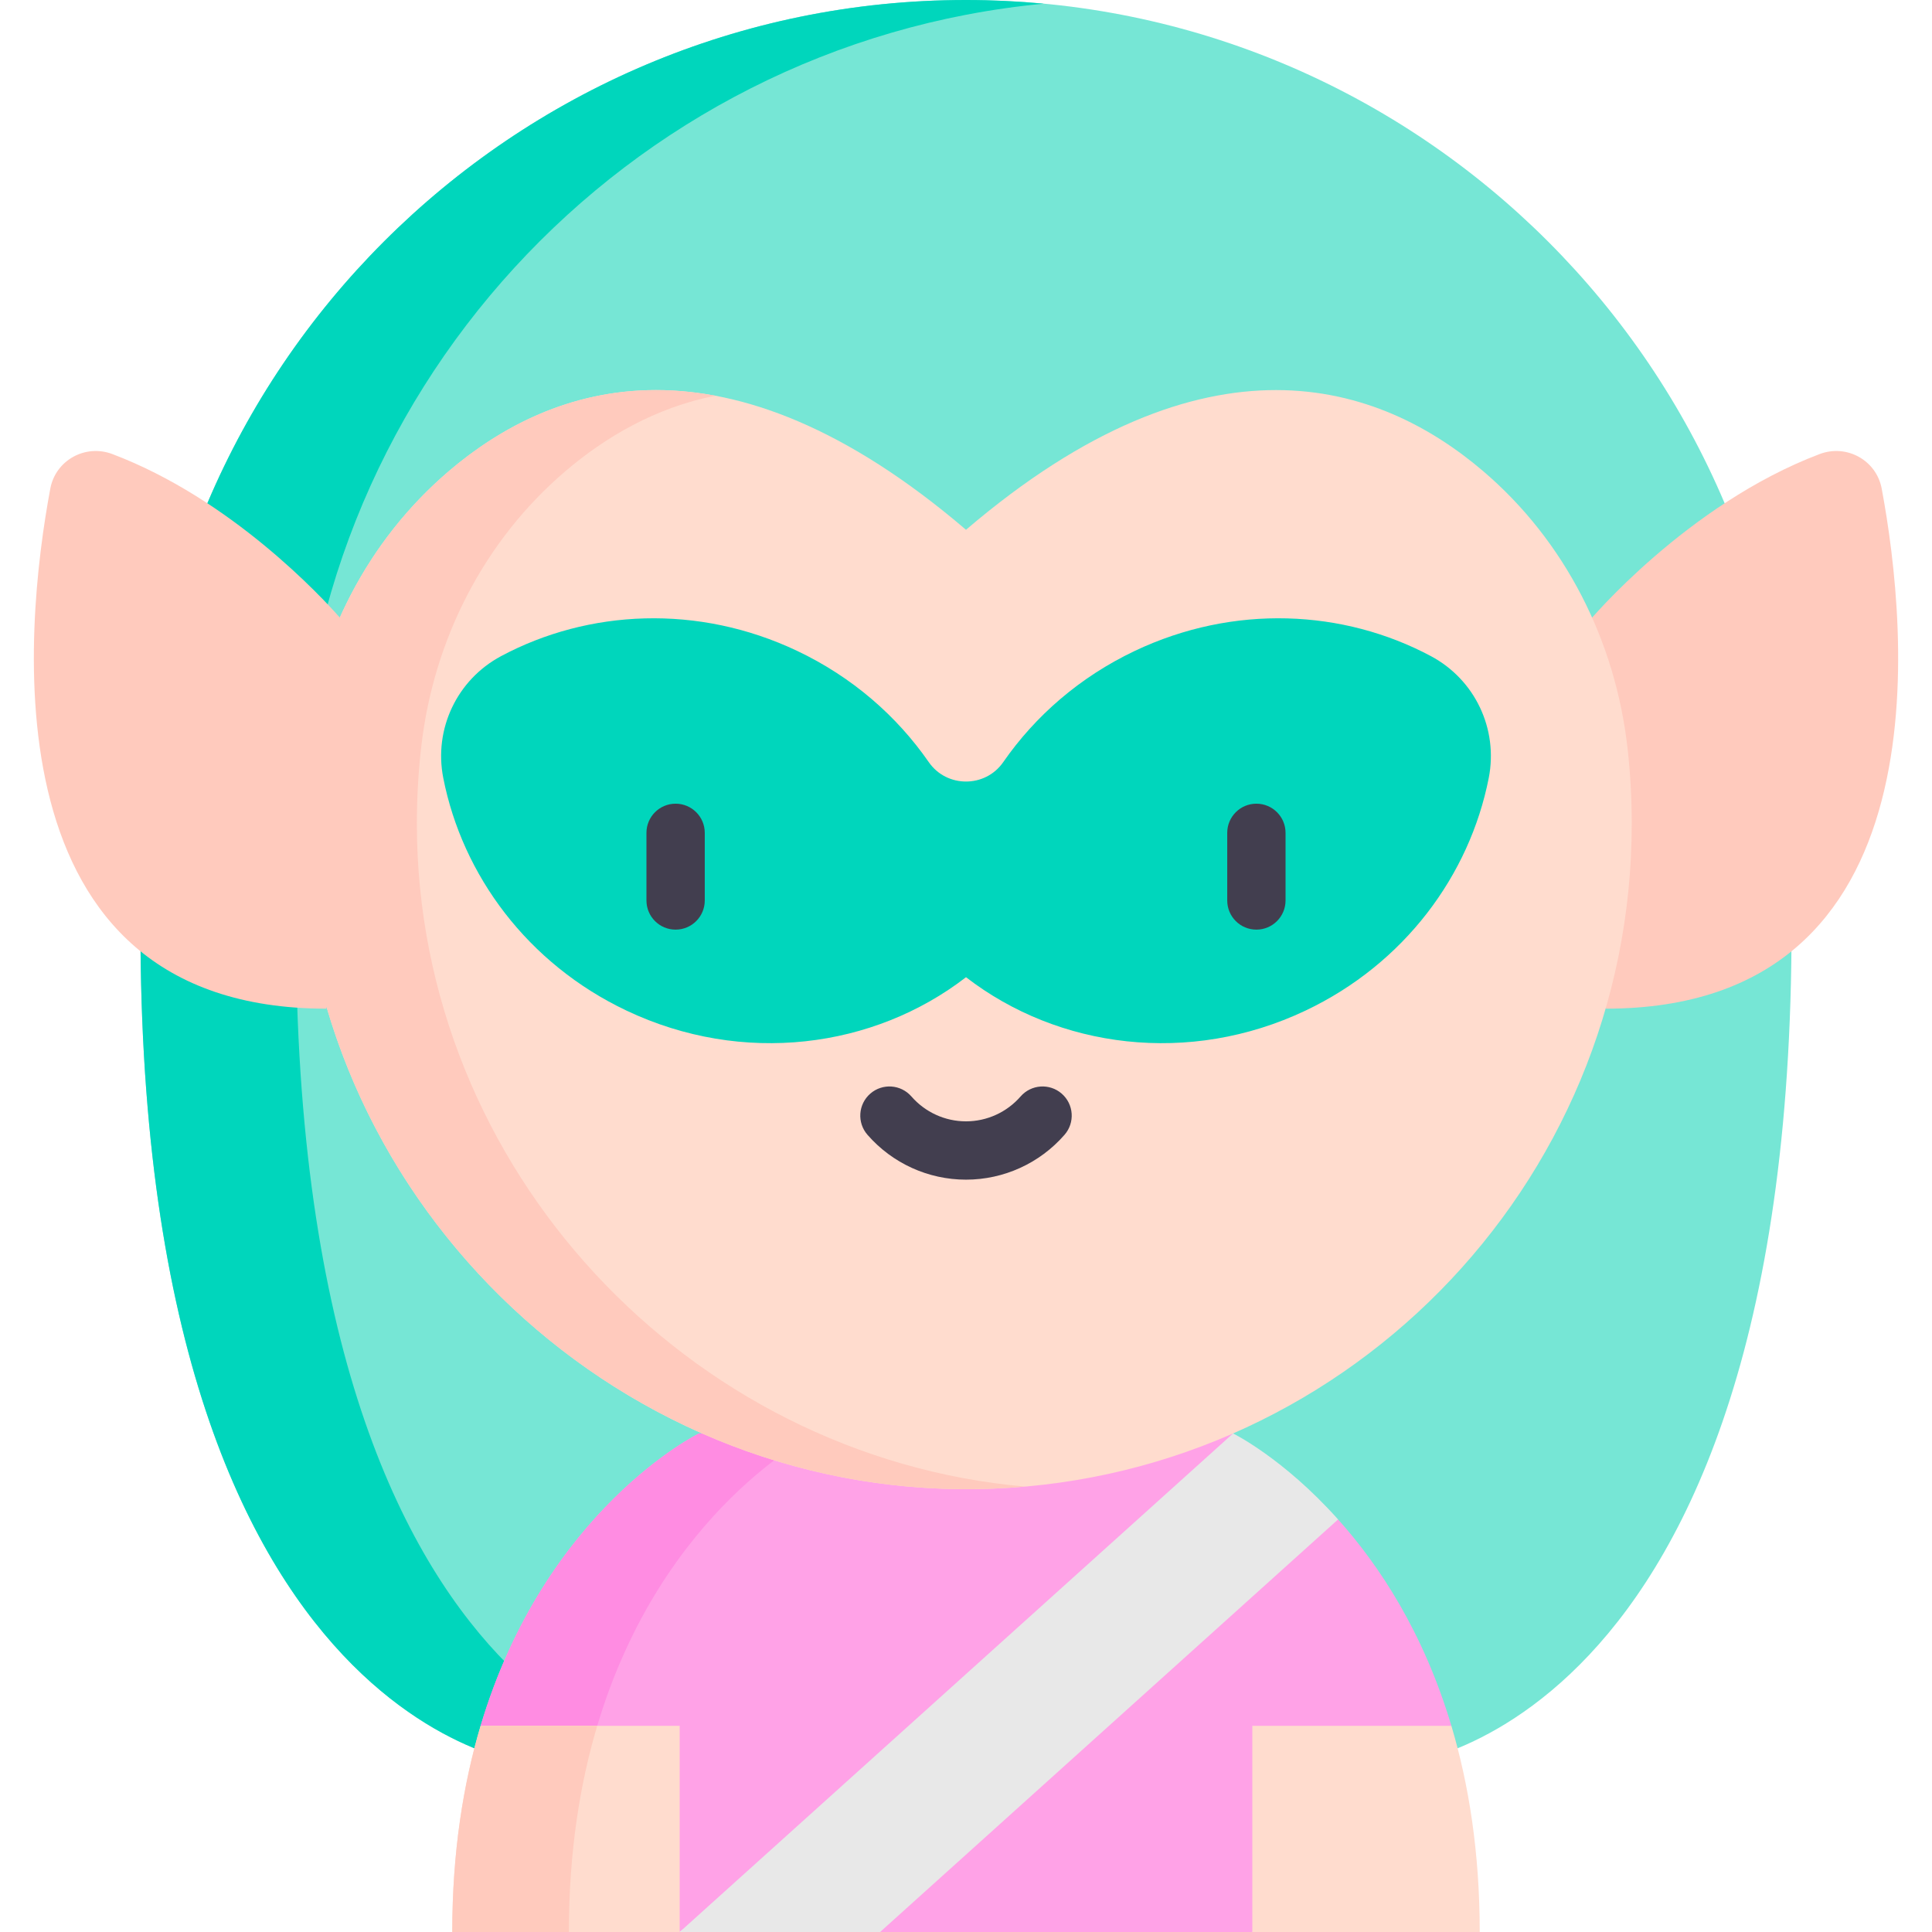 <svg id="Capa_1" enable-background="new 0 0 497 497" height="512" viewBox="0 0 497 497" width="512" xmlns="http://www.w3.org/2000/svg"><g><path d="m36.675 211.825c0-116.8 95.024-211.825 211.825-211.825s211.825 95.025 211.825 211.825z" fill="#76e6d5"/><path d="m268.5.951c-6.586-.62-13.255-.951-20-.951-116.801 0-211.825 95.025-211.825 211.825h40c0-110.055 84.37-200.762 191.825-210.874z" fill="#00d6bc"/><path d="m460.325 211.825c9.134 232.818-100.033 242.034-100.033 242.034h-223.584s-109.167-9.215-100.033-242.034z" fill="#76e6d5"/><path d="m76.675 211.825h-40c-9.134 232.818 100.033 242.034 100.033 242.034h40s-109.167-9.215-100.033-242.034z" fill="#00d6bc"/><path d="m468.094 116.806c6.955-2.632 14.603 1.583 15.968 8.893 6.666 35.71 16.962 133.778-71.021 133.778l-4.314-99.623c-.001-.001 25.16-30.106 59.367-43.048z" fill="#ffcabd"/><path d="m317.204 368.749-57.671 64.126-84.686 64.125-51.211-53.037c16.672-55.886 56.16-75.215 56.16-75.215h137.408z" fill="#ffa2e7"/><path d="m153.636 443.963c16.672-55.886 56.16-75.215 56.16-75.215h-30s-39.489 19.329-56.16 75.215z" fill="#ff8ce2"/><path d="m418.671 192.42c-3.113-27.541-16.022-53.203-37.104-71.195-26.69-22.779-71.073-37.919-133.067 15.059-61.989-52.973-106.37-37.84-133.061-15.064-20.907 17.84-33.838 43.228-37.033 70.526-.781 6.675-1.178 13.467-1.168 20.355.149 94.541 79.428 172.426 173.959 170.967 93.341-1.441 168.564-77.556 168.564-171.241.001-6.564-.37-13.038-1.09-19.407z" fill="#ffdcce"/><path d="m107.239 212.099c-.011-6.887.386-13.68 1.168-20.354 3.195-27.298 16.126-52.686 37.033-70.526 10.247-8.744 23.104-16.355 38.56-19.425-29.422-5.513-52.281 5.534-68.56 19.425-12.151 10.368-21.601 23.289-28.018 37.65-4.624-5.249-27.949-30.498-58.515-42.063-6.955-2.631-14.603 1.583-15.968 8.893-6.666 35.71-16.962 133.777 71.021 133.777l.022-.504c21.06 72.058 88.904 125.303 167.216 124.094 4.183-.064 8.328-.285 12.433-.645-86.584-7.718-156.253-81.702-156.392-170.322z" fill="#ffcabd"/><path d="m368.108 168.792c-22.487-12.017-50.717-13.428-76.163-1.358-14.164 6.718-25.637 16.747-33.875 28.633-4.604 6.642-14.533 6.642-19.137 0-8.239-11.886-19.712-21.915-33.875-28.633-25.447-12.07-53.677-10.659-76.163 1.358-11.331 6.055-17.345 18.735-14.865 31.34 4.921 25.017 21.689 47.771 47.136 59.841 29.877 14.171 63.586 9.752 87.337-8.591 23.751 18.343 57.46 22.763 87.337 8.591 25.447-12.07 42.215-34.824 47.136-59.841 2.476-12.606-3.538-25.286-14.868-31.34z" fill="#00d6bc"/><g><g><path d="m173.798 239.144c-4.142 0-7.5-3.358-7.5-7.5v-17.397c0-4.142 3.358-7.5 7.5-7.5s7.5 3.358 7.5 7.5v17.397c0 4.142-3.358 7.5-7.5 7.5z" fill="#423e4f"/></g><g><path d="m323.202 239.144c-4.142 0-7.5-3.358-7.5-7.5v-17.397c0-4.142 3.358-7.5 7.5-7.5s7.5 3.358 7.5 7.5v17.397c0 4.142-3.358 7.5-7.5 7.5z" fill="#423e4f"/></g></g><path d="m373.365 443.963-51.212 53.037h-95.75l33.13-64.126 84.686-42.009c10.638 11.876 21.996 29.125 29.146 53.098z" fill="#ffa2e7"/><g><path d="m248.5 303.463c-9.716 0-18.955-4.208-25.349-11.545-2.721-3.123-2.396-7.86.727-10.582 3.123-2.721 7.859-2.396 10.582.727 3.544 4.067 8.662 6.4 14.041 6.4 5.378 0 10.496-2.333 14.041-6.4 2.721-3.123 7.458-3.448 10.582-.726 3.123 2.722 3.448 7.459.726 10.582-6.395 7.337-15.634 11.544-25.35 11.544z" fill="#423e4f"/></g><path d="m344.22 390.866-117.817 106.134h-51.556l142.357-128.251s12.879 6.307 27.016 22.117z" fill="#e8e8e8"/><path d="m380.656 497h-58.503v-53.037h51.211c4.463 14.948 7.292 32.522 7.292 53.037z" fill="#ffdcce"/><path d="m174.847 443.963v53.037h-58.503c0-20.515 2.829-38.089 7.291-53.037z" fill="#ffdcce"/><path d="m123.636 443.963c-4.462 14.948-7.291 32.522-7.291 53.037h30c0-20.515 2.829-38.089 7.291-53.037z" fill="#ffcabd"/></g></svg>